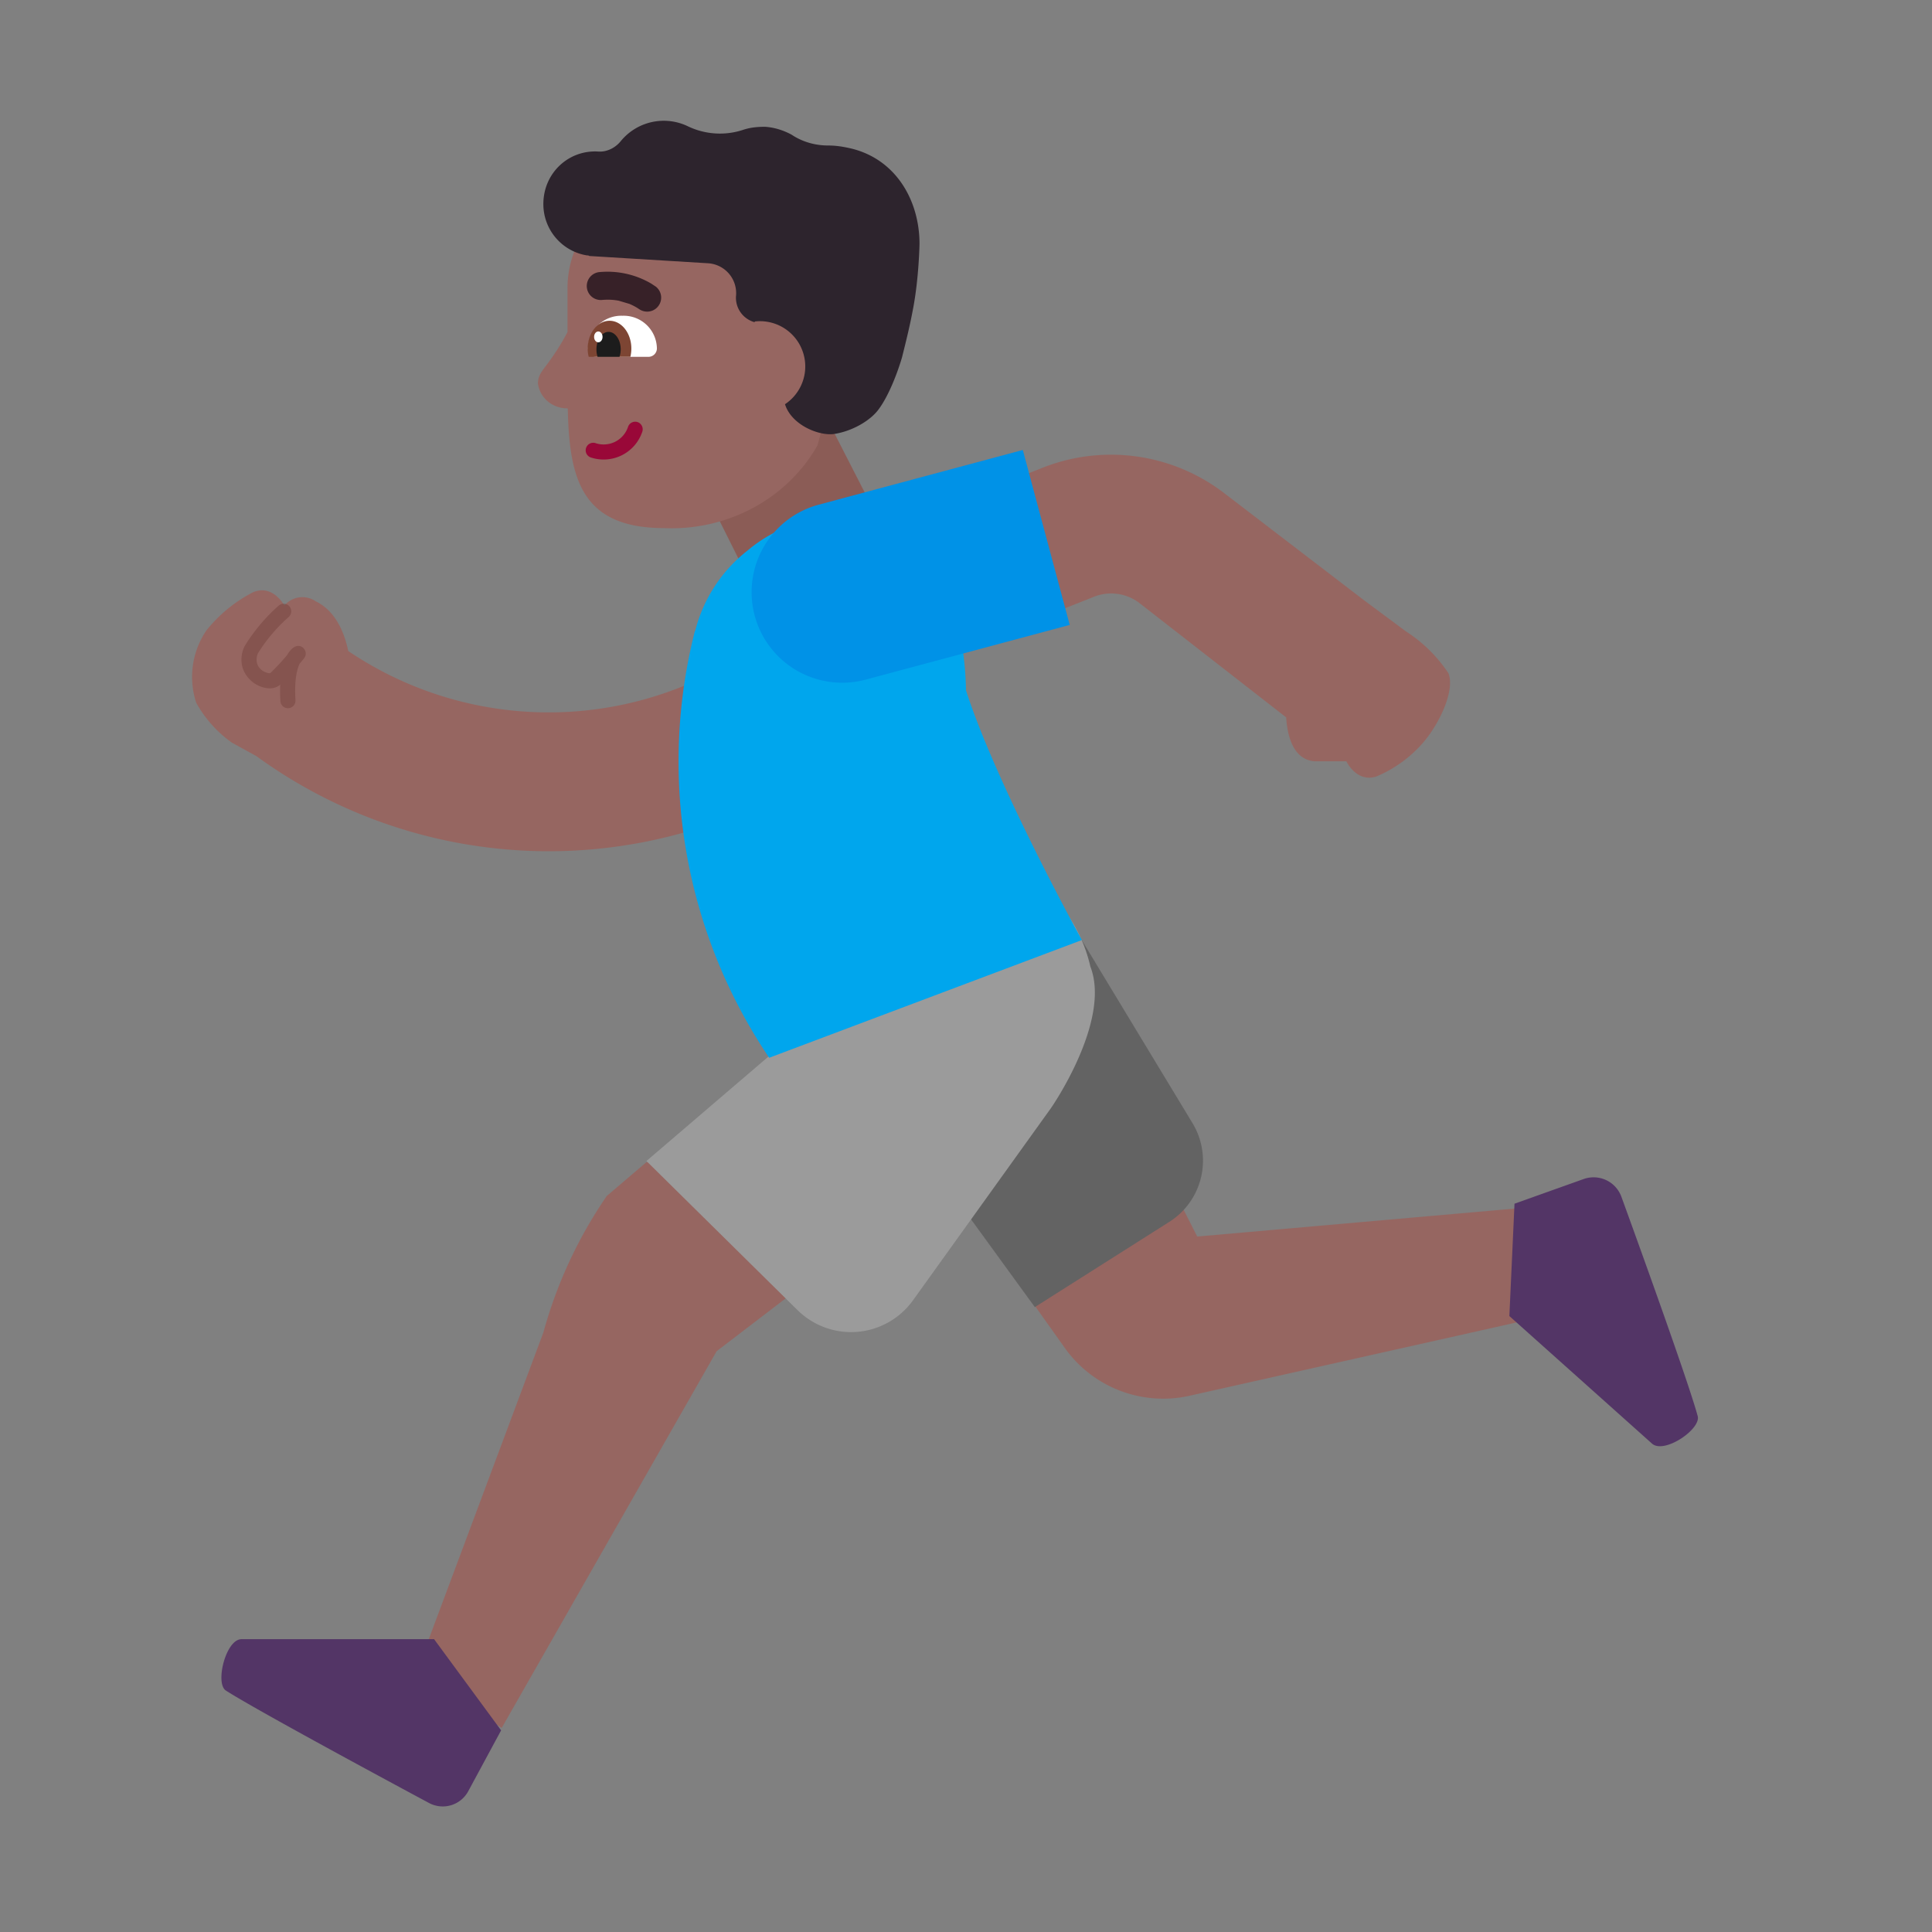 <svg xmlns="http://www.w3.org/2000/svg" xmlns:xlink="http://www.w3.org/1999/xlink" width="32" height="32" viewBox="0 0 32 32"><rect x="0" y="0" width="32" height="32" fill="#808080" stroke="none"/><g fill="none"><path fill="#8B5C56" d="m13.73 7l1.05 2.05l-2.1 1.1l-1.05-2.1z"/><path fill="#966661" d="M12.475 8.411c.45-.242.818-.6 1.065-1.034l.35-1.283l.4-1.332a1.74 1.74 0 0 0-.542-1.243A1.9 1.9 0 0 0 12.45 3h-1.2a1.9 1.9 0 0 0-.71.136c-.225.09-.43.22-.602.386a1.8 1.8 0 0 0-.4.579c-.092.216-.14.447-.138.68V5.5a4 4 0 0 1-.353.553c-.092.122-.137.183-.137.3c.015.114.073.219.163.295s.207.117.327.116h.004c.025 1.141.21 1.983 1.596 1.983a2.85 2.85 0 0 0 1.475-.336"/><path fill="#966661" d="M18.106 9.89a.77.77 0 0 1 .774.104l2.423 1.888c.02.312.118.704.477.728h.52s.17.36.5.25c.3-.127.568-.322.78-.57c.28-.33.52-.87.41-1.14a2.4 2.4 0 0 0-.7-.69l-.7-.52l-2.29-1.754a3.08 3.08 0 0 0-3.073-.422l-3.28 1.296l.29.731l-.432-.328a5.93 5.93 0 0 1-8.037 1.32c-.058-.284-.2-.66-.538-.823a.39.39 0 0 0-.52.07s-.19-.36-.52-.22a2.4 2.4 0 0 0-.77.63a1.37 1.37 0 0 0-.17 1.2a2 2 0 0 0 .59.66l.404.222a8.23 8.23 0 0 0 11.38-1.65l2.47-.977zm-.186 5.68l-.45-.29q.103.191.172.395l-4.267 3.598l-2.668-.024l-.657.56A7.5 7.5 0 0 0 9 22.07l-2.1 5.62l1.41.93l3.56-6.24l3.76-2.876l2.01 2.827a2 2 0 0 0 2.05.79l6.2-1.39l-.61-1.73l-5.45.48l-2.044-4.02a2.7 2.7 0 0 0-.144-.786z"/><path fill="#533566" d="M27.364 23.912L25 21.798l.085-1.861l1.144-.408a.49.49 0 0 1 .626.292s1.092 2.995 1.263 3.63c.067.215-.554.639-.755.46M4 27.15h3.19l1.11 1.51l-.54 1a.48.48 0 0 1-.66.2S4.3 28.36 3.74 28c-.18-.12 0-.85.26-.85"/><path fill="#636363" d="m14.64 18.21l2.5 3.44l2.24-1.42a1.2 1.2 0 0 0 .37-1.63l-1.93-3.19z"/><path fill="#9B9B9B" d="m10.707 19.23l2.503 2.47a1.262 1.262 0 0 0 1.91-.16l2.29-3.19s1-1.44.65-2.34a2.5 2.5 0 0 0-.48-1l-4.84 2.48"/><path fill="#75443E" d="M4.793 10.042a.127.127 0 0 1-.011.177q-.3.264-.51.602a.26.26 0 0 0-.014.168a.22.22 0 0 0 .077.11a.26.26 0 0 0 .112.05a.1.1 0 0 0 .03.001q.146-.143.277-.297a.5.5 0 0 1 .06-.085c.101-.11.184-.068.221-.023a.125.125 0 0 1 .002.158l-.074.09l-.009.02c-.038.088-.08.262-.06.585a.125.125 0 0 1-.25.014a3 3 0 0 1-.003-.273c-.069.064-.164.068-.233.057a.5.5 0 0 1-.39-.336a.5.5 0 0 1 .035-.36q.233-.377.563-.669a.125.125 0 0 1 .177.011" opacity=".51"/><path fill="#00A6ED" d="m12.74 17.52l5.18-1.95c-.473-.857-1.52-2.883-1.92-4.136c-.04-2.182-1.27-2.734-1.27-2.734a2.38 2.38 0 0 0-2.35.42a2.45 2.45 0 0 0-.866 1.331l-.004-.001a8.77 8.77 0 0 0 1.23 7.07"/><path fill="#990838" d="M10.56 6.991c.065.022.1.093.079.158a.675.675 0 0 1-.847.43a.125.125 0 1 1 .076-.238a.425.425 0 0 0 .534-.27a.125.125 0 0 1 .158-.08"/><path fill="#fff" d="M9.87 5.91a.14.14 0 0 1-.13-.15a.55.55 0 0 1 .57-.53a.55.55 0 0 1 .57.53a.14.14 0 0 1-.13.15z"/><path fill="#7D4533" d="M10.441 5.91a.6.6 0 0 0 .016-.137c0-.254-.161-.46-.361-.46s-.362.206-.362.46q0 .072.017.137z"/><path fill="#1C1C1C" d="M10.261 5.91a.4.4 0 0 0 .02-.123c0-.16-.09-.29-.202-.29c-.11 0-.2.13-.2.29q0 .067.019.123z"/><path fill="#fff" d="M9.91 5.67c.039 0 .07-.04.07-.09s-.031-.09-.07-.09s-.07.04-.07.09s.031.09.07.09"/><path fill="#0092E7" d="M14.337 11.257a1.5 1.5 0 0 1-.776-2.898l3.38-.906l.777 2.898z"/><path fill="#372128" d="M9.916 4.508a1.43 1.43 0 0 1 .875.192l.075.05l.006.005l.002.002a.232.232 0 0 1-.289.362l-.005-.003l-.031-.02a1 1 0 0 0-.125-.063l-.179-.053a1 1 0 0 0-.281-.011a.232.232 0 0 1-.048-.461"/><path fill="#2D242D" d="M14.1 2.46c.74.18 1.13.86 1.13 1.58c0 0-.01.58-.11 1.09c-.05.27-.12.55-.18.79c-.08.27-.22.63-.38.85c-.14.2-.46.38-.76.42c-.256.026-.695-.16-.798-.495a.75.75 0 0 0-.502-1.37v.012a.42.42 0 0 1-.31-.427a.496.496 0 0 0-.47-.55l-1.96-.12c-.01-.01-.03-.01-.04-.01A.86.86 0 0 1 9 3.36c.01-.5.42-.88.91-.85c.14.01.28-.06.37-.17a.92.92 0 0 1 1.11-.25c.29.14.62.16.92.06c.12-.04.24-.05.36-.05c.16.01.31.06.44.13c.18.12.39.18.61.18c.13 0 .25.02.38.05"/></g></svg>